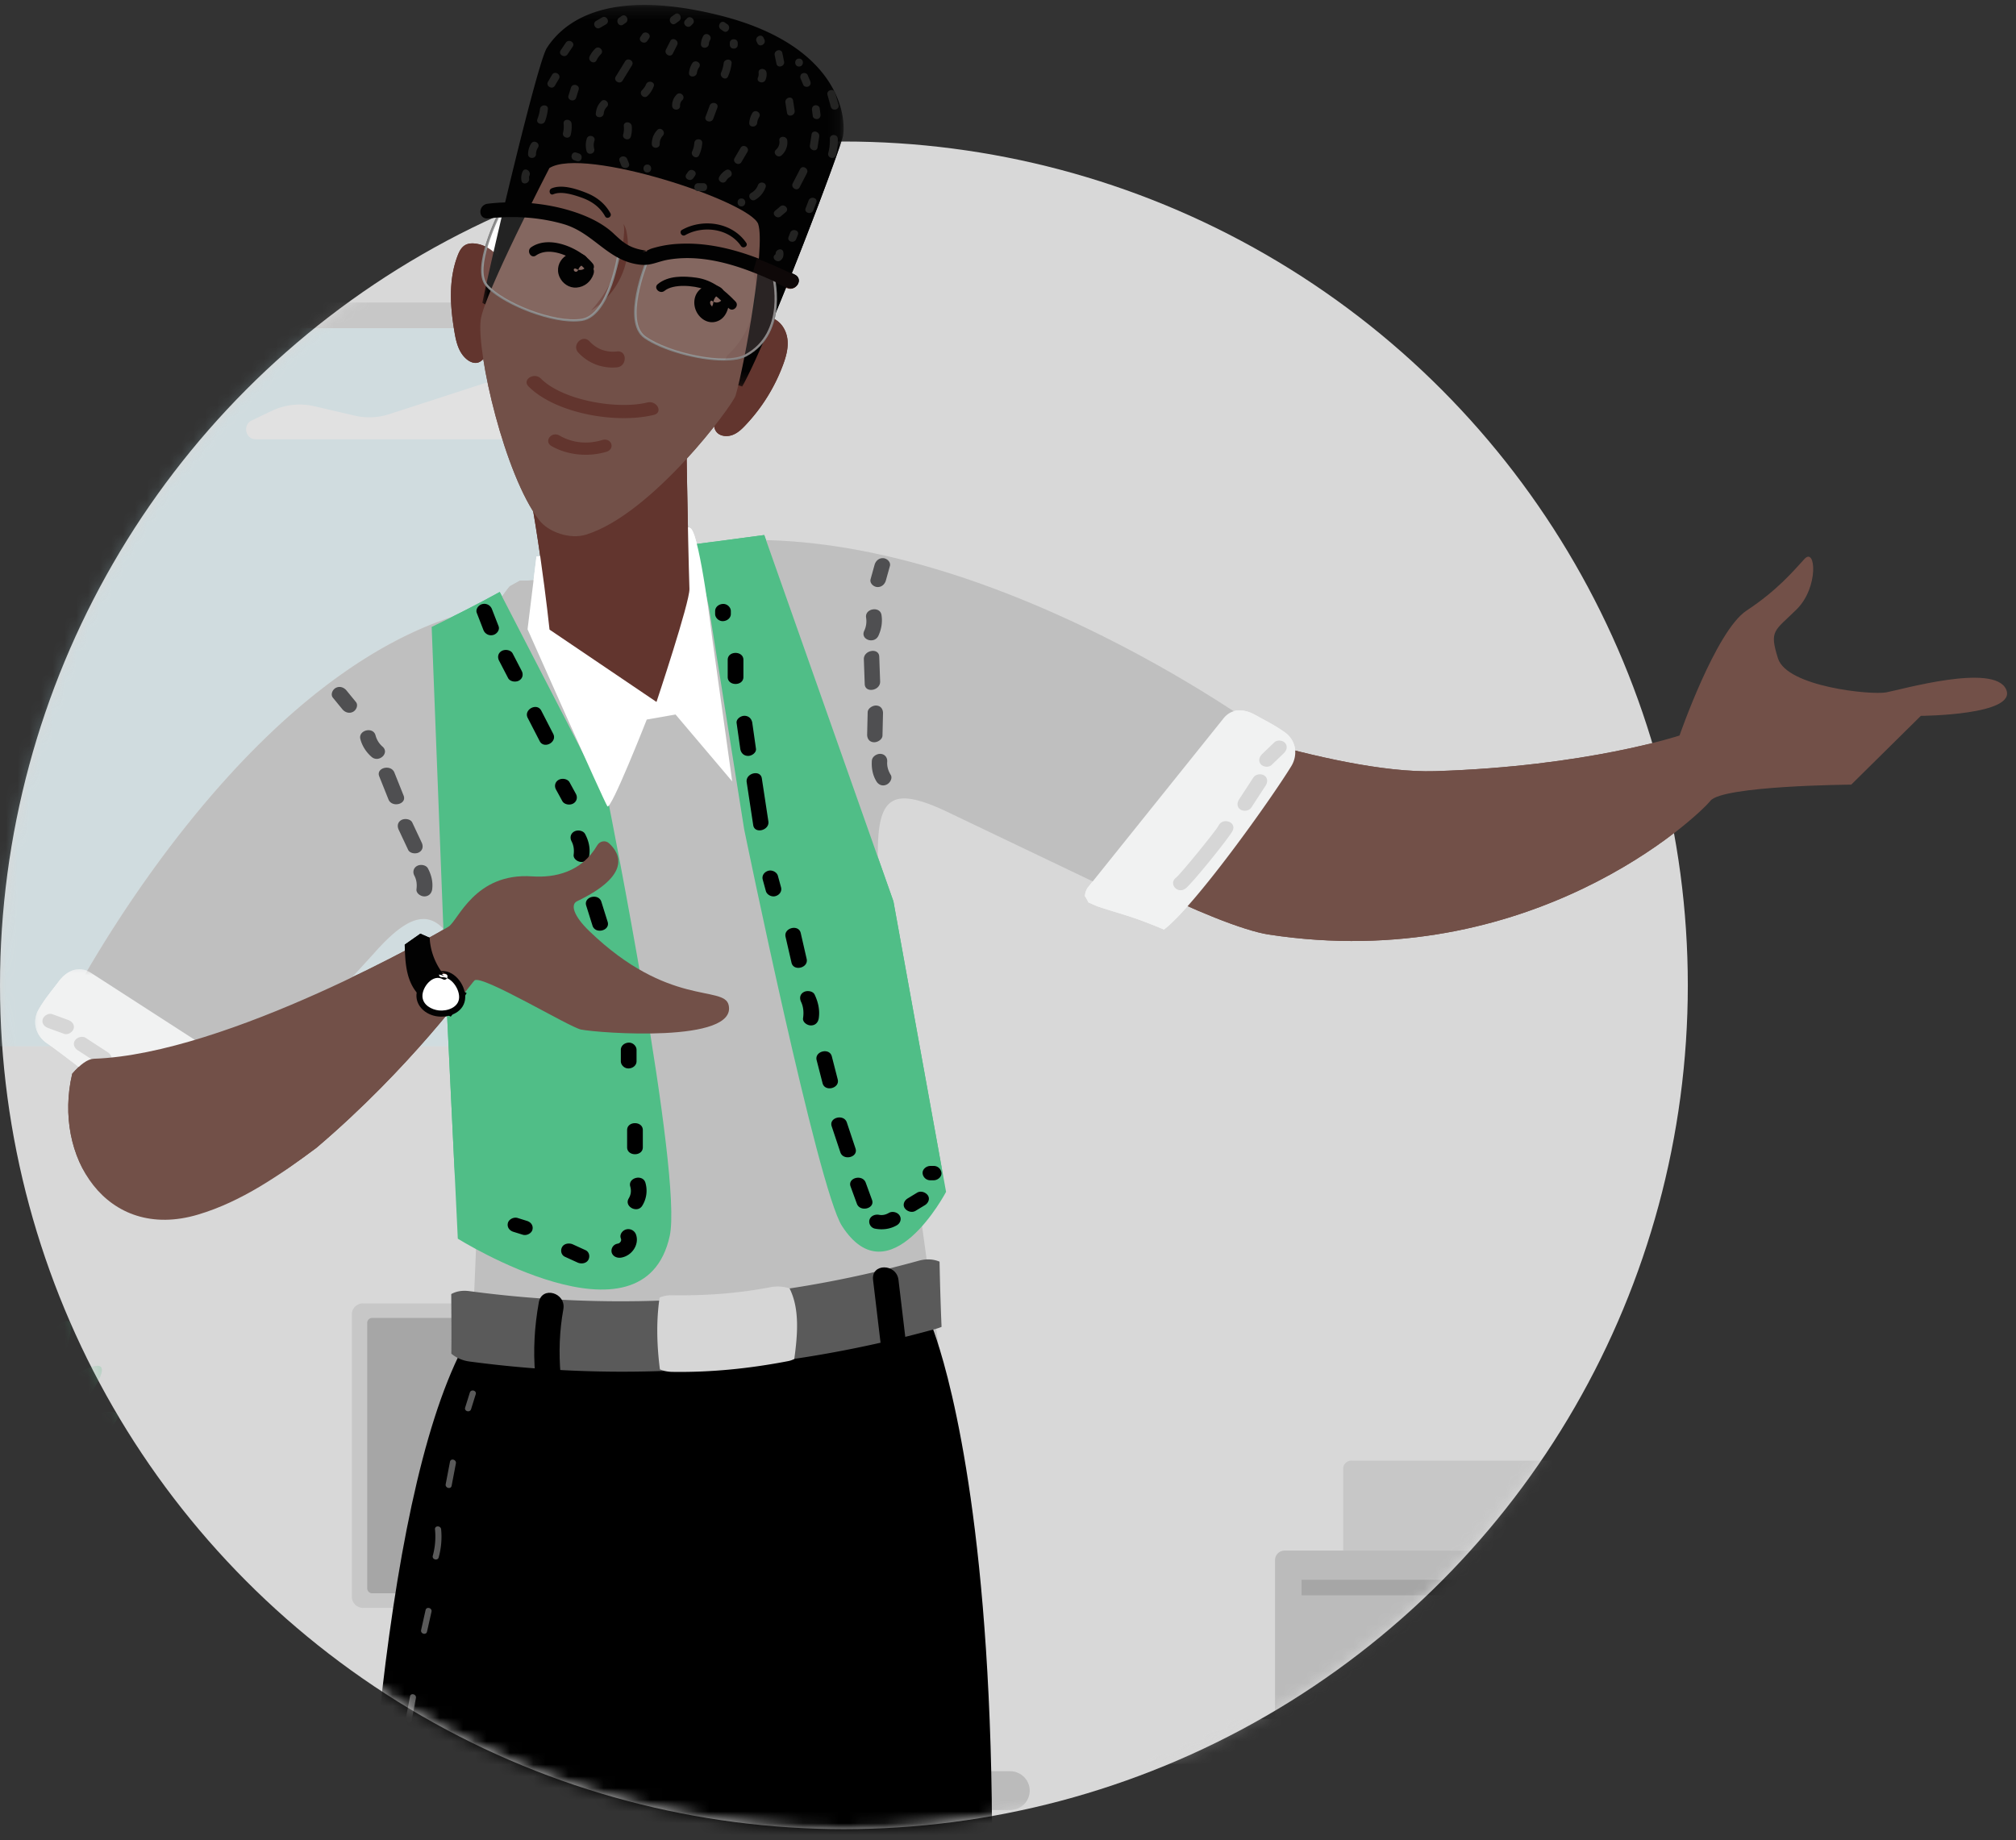 <svg xmlns="http://www.w3.org/2000/svg" xmlns:xlink="http://www.w3.org/1999/xlink" width="172" height="157" viewBox="0 0 172 157">
    <rect x="0" y="0" width="172" height="157" fill="#333333" stroke="none"/>
    <defs>
        <circle id="a" cx="72" cy="72" r="72"/>
        <path id="c" d="M0 .005h20.042v15.728H0z"/>
        <path id="e" d="M.042.221h30.826v32.564H.042z"/>
        <path id="g" d="M0 0h214v110H0z"/>
        <path id="i" d="M0 .005h20.042v15.728H0z"/>
        <path id="k" d="M.042.221h30.826v32.564H.042z"/>
    </defs>
    <g fill="none" fill-rule="evenodd">
        <g transform="translate(0 12.075)">
            <mask id="b" fill="#fff">
                <use xlink:href="#a"/>
            </mask>
            <use fill="#D8D8D8" fill-rule="nonzero" xlink:href="#a"/>
            <g mask="url(#b)">
                <g opacity=".231" style="mix-blend-mode:luminosity">
                    <path fill="#B5E8F7" d="M-36.48 77.194h91.378V15.925h-91.379z"/>
                    <path fill="#8F8F8F" d="M-36.48 15.925h91.378v-2.188h-91.379z"/>
                    <path fill="#FFF" d="M54.898 25.407H21.814c-.871 0-1.133-1.224-.343-1.603l1.7-.814a5.531 5.531 0 0 1 3.653-.402l3.43.8a5.522 5.522 0 0 0 2.963-.127L43.94 19.78c1.667-.542 3.487.003 4.616 1.382l.913 1.116a2.391 2.391 0 0 0 2.712.737l2.717-1.04v3.433z"/>
                    <g>
                        <path fill="#D6D6D6" d="M12.82 138.433h149.086v-3.811H12.82z"/>
                        <path fill="#595959" d="M18.598 198.793h2.235v-60.36h-2.235zM153.893 198.793h2.235v-60.36h-2.235z"/>
                        <path fill="#D6D6D6" d="M51.53 124.507c0 9.2 6.56 9.563 6.56 9.563H38.356s6.56-.363 6.56-9.563h6.614z"/>
                        <path fill="#8F8F8F" d="M65.481 125.116H30.966a.942.942 0 0 1-.946-.938v-24.101c0-.518.424-.939.946-.939H65.48c.522 0 .946.42.946.939v24.101a.942.942 0 0 1-.946.938"/>
                        <path fill="#000" d="M64.689 123.876H31.758a.426.426 0 0 1-.428-.424v-22.65c0-.234.192-.424.428-.424h32.931c.236 0 .428.19.428.425v22.649a.426.426 0 0 1-.428.424"/>
                        <path fill="#8F8F8F" d="M38.357 135.046H58.09v-.975H38.357z"/>
                        <path fill="#595959" d="M139.413 134.622h-30.629V121.04a.81.81 0 0 1 .813-.807H138.6a.81.81 0 0 1 .813.807v13.582z"/>
                        <path fill="#000" d="M111.048 124.046h26.1v-1.322h-26.1z"/>
                        <path fill="#D6D6D6" d="M130.608 132.74h2.628v-1.228h-2.628z"/>
                        <path fill="#FF7900" d="M133.956 132.126c0 .338.276.613.618.613a.616.616 0 0 0 .618-.613.616.616 0 0 0-.618-.614.616.616 0 0 0-.618.614"/>
                        <path fill="#FFF" d="M135.912 132.126c0 .338.277.613.618.613a.616.616 0 0 0 .619-.613.616.616 0 0 0-.619-.614.616.616 0 0 0-.618.614"/>
                        <path fill="#8F8F8F" d="M133.602 120.233h-19.006v-6.986c0-.384.313-.695.7-.695h17.606c.386 0 .7.311.7.695v6.986z"/>
                        <path fill="#595959" d="M37.665 142.372h8.046c.918 0 1.669-.746 1.669-1.657s-.75-1.657-1.669-1.657h-8.046c-.918 0-1.669.746-1.669 1.657s.75 1.657 1.669 1.657M78.138 142.372h8.047c.917 0 1.668-.746 1.668-1.657s-.75-1.657-1.668-1.657h-8.047c-.918 0-1.669.746-1.669 1.657s.751 1.657 1.67 1.657"/>
                        <path fill="#595959" d="M73.426 165.649H50.424c-4.825 0-8.736-3.883-8.736-8.673v-39.24c0-3.194 2.607-5.782 5.824-5.782h28.826c3.216 0 5.823 2.588 5.823 5.781v39.241c0 4.79-3.91 8.673-8.735 8.673"/>
                        <path fill="#000" d="M48.42 158.422c-.261 0-.472-.062-.472-.137V118.09c0-.076.21-.137.472-.137.261 0 .473.061.473.137v40.195c0 .075-.212.137-.473.137M55.34 158.422c-.262 0-.473-.062-.473-.137V118.09c0-.076.211-.137.473-.137.261 0 .472.061.472.137v40.195c0 .075-.211.137-.472.137M62.26 158.422c-.262 0-.473-.062-.473-.137V118.09c0-.076.211-.137.472-.137.262 0 .473.061.473.137v40.195c0 .075-.211.137-.473.137M69.179 158.422c-.261 0-.473-.062-.473-.137V118.09c0-.076.212-.137.473-.137s.472.061.472.137v40.195c0 .075-.21.137-.472.137M76.098 158.422c-.261 0-.472-.062-.472-.137V118.09c0-.076.21-.137.472-.137.261 0 .473.061.473.137v40.195c0 .075-.212.137-.473.137"/>
                    </g>
                    <g>
                        <path fill="#D6D6D6" d="M-35.84 200.063h48.143v-78.38H-35.84z"/>
                        <path fill="#595959" d="M-32.374 157.151h41.21v-30.514h-41.21v30.514zm-.283.284H9.12v-31.082h-41.777v31.082z"/>
                        <path fill="#FF7900" d="M-6.139 112.097v6.996c0 .71.108 1.393.308 2.036a.798.798 0 0 0 .764.555h11.6a.797.797 0 0 0 .764-.555c.2-.643.308-1.327.308-2.036v-6.996H-6.14z"/>
                        <path fill="#50BE87" d="M6.608 112.097c1.79-1.265 3.562-2.781 3.432-3.412-.133-.645-2.196-.14-4.292.643 1.578-1.797 3.229-4.053 2.908-4.693-.326-.648-2.515.632-4.463 2.078 1.096-2.33 2.258-5.462 1.715-5.996-.52-.512-2.354 1.632-3.795 3.706-.122-2.657-.634-6.029-1.38-6.025-.746-.004-1.258 3.368-1.38 6.025-1.44-2.074-3.274-4.218-3.795-3.706-.543.534.62 3.667 1.715 5.996-1.947-1.446-4.137-2.726-4.463-2.078-.32.64 1.33 2.896 2.908 4.693-2.095-.784-4.16-1.288-4.292-.643-.13.631 1.641 2.147 3.431 3.412H6.608z"/>
                    </g>
                </g>
                <path fill="#725048" d="M98.145 48.123s15.573 5.874 24.286 5.603c12.955-.403 20.862-3.042 20.862-3.042s3.093-8.93 5.713-10.656c2.62-1.728 3.97-3.348 4.943-4.406.972-1.06 1.232 2.42-.663 4.297-1.896 1.875-2.354 1.763-1.593 4.184.76 2.422 7.914 3.136 9.22 2.901 1.307-.234 9.181-2.51 10.233-.28 1.052 2.23-7.265 2.283-7.265 2.283l-5.94 5.868s-10.995.083-12.017 1.383c-1.023 1.3-15.332 14.835-37.696 11.406-4.264-.653-17.76-7.185-18.788-9.99-1.028-2.803 6.382-9.272 8.705-9.55"/>
                <path fill="#D6D6D6" d="M76.912 73.9a5.421 5.421 0 0 1-1.074-.767c-.27-.254-.6-.416-.937-.43-2.302-2.594-3.644-6.258-4.982-9.349a60.616 60.616 0 0 1-3.326-10.022c-1.51-6.34-2.116-12.845-2.657-19.328 21.227-.226 43.639 16.201 43.639 16.201L94.486 63.731l-13.826-6.61c-4.591-2.13-5.795-1.176-5.768 3.763l2.02 13.016z"/>
                <path fill="#F1F2F2" d="M97.023 66.345c-1.113-.396-2.263-.699-3.381-1.082-.147-.05-.571-.249-.784-.34a3.32 3.32 0 0 0-.293-.523 1.3 1.3 0 0 1 .271-.777l11.5-14.337c.702-.936 1.753-.913 2.741-.366 1.054.585 1.578.82 2.532 1.486.94.656 1.175 1.898.551 2.911-1.757 2.858-8.188 11.885-10.853 13.922a43.216 43.216 0 0 0-2.284-.894"/>
                <path fill="#D6D6D6" d="M109.523 52.204l-1.03.99c-.257.247-.727.174-.927-.058-.236-.277-.134-.629.125-.878l1.03-.989c.257-.248.727-.174.927.058.236.276.134.629-.125.877M107.981 54.957l-1.224 1.877c-.192.295-.664.344-.928.17-.304-.203-.31-.568-.117-.863l1.223-1.878c.193-.294.664-.344.928-.17.304.203.31.568.118.864M105.17 58.8c-.264.564-3.499 4.555-4.021 4.94-.691.51-1.494-.424-.802-.935.34-.252 3.433-4.043 3.606-4.415.35-.75 1.568-.342 1.217.41"/>
                <path fill="#4F4F51" d="M75.923 36.222l-.339 1.22c-.09.33-.368.6-.75.572-.323-.024-.65-.337-.558-.669l.339-1.22c.09-.33.369-.6.75-.571.323.023.65.336.558.668M75.207 40.4c.093.587.001 1.2-.26 1.764-.346.752-1.564.345-1.216-.408a1.9 1.9 0 0 0 .161-1.132c-.124-.782 1.19-1.007 1.315-.224M75.015 43.958l.075 2.114c.028.79-1.286 1.023-1.314.224l-.075-2.113c-.028-.79 1.286-1.024 1.314-.225M75.336 48.796l-.045 1.892c-.009.335-.429.595-.751.57-.39-.028-.566-.33-.558-.667l.045-1.892c.008-.336.429-.595.75-.572.39.03.567.332.559.67M75.694 52.92c-.03.414.094.784.303 1.13.17.283-.063.695-.367.83-.364.16-.688-.005-.86-.29-.322-.533-.43-1.14-.384-1.768.024-.336.417-.596.75-.571.376.028.583.331.558.668"/>
                <path fill="#D6D6D6" d="M42.708 82.33a5.45 5.45 0 0 0 .673-1.134c.144-.342.38-.624.684-.771 1.059-3.303.807-7.197.784-10.565a60.592 60.592 0 0 0-1.003-10.512c-1.176-6.41-3.249-12.606-5.37-18.757-19.087 6.322-32.8 33.348-32.8 33.348l15.34 7.26 10.841-11.877c3.341-3.802 5.476-4.244 7.445.285l3.406 12.724z"/>
                <path fill="#BFBFBF" d="M39.96 108.912c9.603-.165 31.122-1.466 40.571-2.86L74.367 61.36c-.328-.35-1.543-.87-1.857-1.23-1.893-2.18-3.518-4.559-4.793-7.087-1.368-2.714-2.196-5.563-2.987-8.451-.515-1.882-1.095-3.757-1.575-5.645-.393-1.544-.432-3.145-.794-4.69-1.642.713-2.955.343-2.955.343s-3.396.198-5.34.925c-.862.322-6.003 1.993-9.695 1.946-.024.006-.614.333-.882.487-.46.547-.974 1.355-.974 1.355a33.85 33.85 0 0 1-1.403-.05c-.164.086-.315.162-.474.245 2.505 7.26-.678 69.405-.678 69.405"/>
                <path fill="#50BE87" d="M51.91 56.4l-9.274-17.963c-1.897 1.049-3.846 2.026-5.808 2.982l1.153 29.721 1.078 22.476s15.854 9.923 18.08-.23c1.138-5.194-5.23-36.985-5.23-36.985M59.318 34.357l1.169 5.41 3 18.905s6.292 30.678 8.349 33.862c4.048 6.27 8.88-2.91 8.88-2.91l-4.492-24.792-11.02-31.253-5.886.778z"/>
                <path fill="#FFF" d="M45.01 41.617l.762-6.21s1.247-.154 1.54.263c.291.417 7.07-.065 7.07-.065s3.8-3.4 4.585-2.554c.785.846 1.794 9.3 1.794 9.3l1.708 12.245-4.833-5.705-2.455.43s-3.07 7.816-3.361 7.398c-.292-.417-6.81-15.102-6.81-15.102"/>
                <path fill="#62352E" d="M58.528 23.675s.153 10.223.293 14.504c.036 1.109-2.812 9.641-2.812 9.641l-9.124-6.172s-1.134-10.79-2.861-17.094c0 0 12.479 6.903 14.504-.88"/>
                <g transform="translate(3 70.62)">
                    <mask id="d" fill="#fff">
                        <use xlink:href="#c"/>
                    </mask>
                    <path fill="#F1F2F2" d="M16.749 13.994c.858-.812 1.788-1.553 2.657-2.355.113-.106.422-.458.58-.627-.001-.205.022-.403.056-.597a1.298 1.298 0 0 0-.562-.602L4.682.262c-1.02-.574-1.973-.127-2.656.772C1.298 1.994.914 2.42.31 3.414c-.597.98-.31 2.211.67 2.887 2.761 1.905 10.78 8.645 14.04 9.432a43.107 43.107 0 0 1 1.729-1.74" mask="url(#d)"/>
                </g>
                <path fill="#62352E" d="M42.848 11.283c.217-1.178-.883-2.337-2.17-2.555-.31-.052-.647-.057-.927.077-.366.177-.558.551-.696.908-.808 2.081-.649 4.368-.279 6.55.143.846.355 1.752 1.053 2.325.256.21.611.368.941.277.198-.056.355-.192.498-.33a7.373 7.373 0 0 0 1.455-1.936M63.012 17.355a5.9 5.9 0 0 1 2.117-2.092c.182-.106.384-.207.6-.202.188.004.363.088.514.19.601.405.91 1.1.954 1.78.044.681-.147 1.357-.384 2.004a15.155 15.155 0 0 1-3.222 5.18c-.31.328-.649.654-1.088.82-.438.166-1.001.13-1.318-.192-.343-.349-.29-.879-.218-1.342"/>
                <g transform="translate(41.108 -11.877)">
                    <mask id="f" fill="#fff">
                        <use xlink:href="#e"/>
                    </mask>
                    <path fill="#020202" d="M.042 25.638c1.025-4.94 4.723-20.525 5.501-21.735 1.344-2.09 4.933-5.217 14.652-2.813 9.922 2.454 10.92 8.245 10.632 10.27-.119.83-6.259 17.218-8.611 21.425a122.022 122.022 0 0 0-16.814-4.079" mask="url(#f)"/>
                </g>
                <path fill="#725048" d="M45.98 32.28c.81 1.068 2.652 1.683 4.003 1.268 5.673-1.743 12.533-11.05 12.775-11.87.787-2.663 2.558-12.702 1.933-14.624-.625-1.922-14.885-6.65-17.82-4.787 0 0-5.605 10.835-5.86 12.96-.345 2.866 2.044 13.196 4.97 17.053"/>
                <path fill="#62352E" d="M50.429 14.426l.122-.144c.08-.093.202-.226.34-.406.286-.353.668-.874 1.034-1.539.371-.662.718-1.472.966-2.378.126-.454.216-.932.28-1.425.036-.248.05-.498.071-.753.013-.254.02-.504-.06-.747 0 0 .039.045.093.144.056.1.12.258.167.468.087.418.178 1.04.103 1.805a6.45 6.45 0 0 1-.812 2.566 6.805 6.805 0 0 1-2.304 2.409"/>
                <path fill="#848484" d="M42.747 6.084c-.253.516-2.294 4.783-1.148 6.118 1.305 1.52 5.673 3.287 8.018 2.92 2.228-.348 3.033-5.309 3.104-5.772-.249-.343-2.922-3.764-9.974-3.266m6.206 9.278c-2.49 0-6.303-1.626-7.519-3.042-1.294-1.506 1.047-6.17 1.148-6.368l.026-.05.06-.005c3.951-.291 6.525.64 7.989 1.472 1.592.906 2.237 1.869 2.263 1.91l.02.028-.005.033c-.032.227-.805 5.585-3.283 5.971-.217.034-.452.05-.7.05M55.325 10.202c-.183.457-2.02 5.163-.239 6.423 1.983 1.402 6.793 2.456 8.487 1.544 3.455-1.86 2.379-6.421 2.256-6.893-5.805-2.932-10.072-1.258-10.504-1.074m6.421 8.489c-2.216 0-5.294-.857-6.788-1.915-1.987-1.405.096-6.463.185-6.678l.015-.034.035-.017c.045-.02 4.565-2.075 10.778 1.081l.04.02.01.04c.016.051 1.423 5.119-2.341 7.146-.461.248-1.143.357-1.934.357"/>
                <path fill="#FFF" d="M42.677 5.993s-2.43 4.79-1.16 6.269c1.269 1.477 5.689 3.334 8.117 2.955 2.43-.38 3.196-5.89 3.196-5.89s-2.56-3.893-10.153-3.334M65.92 11.212s1.446 5.026-2.294 7.04c-1.772.953-6.657-.173-8.604-1.551-1.947-1.378.22-6.569.22-6.569s4.442-2.088 10.678 1.08"/>
                <path fill="#020202" d="M41.659 6.561c2.11-.246 4.386-.104 6.411.483 2.636.766 3.822 3.226 6.637 3.474.863.076 1.43-.287 2.314-.437 3.492-.593 7.134.9 10.11 2.37.78.386 1.456-.708.677-1.093-2.991-1.48-6.362-2.808-9.844-2.631a9.365 9.365 0 0 0-2.392.412c-.187.06-.414.215-.607.24-.477.063.657.01.076-.08-1.328-.204-1.83-.638-2.69-1.447-1.053-.988-2.525-1.62-3.947-2.026-2.136-.609-4.556-.78-6.778-.52-.869.1-.848 1.358.033 1.255"/>
                <path fill="#62352E" d="M67.775 11.395a35.625 35.625 0 0 0-3.2-1.41c-.112.381-.222.764-.33 1.148a4.4 4.4 0 0 1 .258 1.62c-.055 2.05-.895 4.091-2.492 5.545-.044.113-.086.228-.132.34.693-.015 1.292-.123 1.715-.35 2.86-1.54 2.687-4.838 2.447-6.306.36.167.713.337 1.057.506.78.386 1.457-.708.677-1.093"/>
                <path fill="#000" d="M61.013 40.067v.245c0 .32.308.627.67.612.363-.015.67-.27.67-.612v-.245c0-.32-.308-.626-.67-.611-.363.015-.67.268-.67.611M62.086 44.227v1.468c0 .787 1.34.788 1.34 0v-1.468c0-.788-1.34-.789-1.34 0M62.844 49.615l.312 2.197c.047.33.274.608.67.612.327.002.718-.285.671-.612l-.312-2.197c-.047-.33-.275-.608-.67-.612-.327-.003-.717.284-.67.612M63.705 54.667l.558 3.667c.118.777 1.41.446 1.293-.325l-.558-3.667c-.118-.777-1.41-.446-1.293.325M65.074 62.98l.269.98c.085.31.485.527.824.427.353-.104.56-.42.469-.752l-.269-.98c-.085-.31-.485-.527-.825-.427-.352.105-.56.42-.468.753M67.022 67.862l.507 2.207c.176.77 1.47.445 1.293-.325l-.507-2.208c-.177-.77-1.47-.444-1.293.326M68.344 73.407c.211.446.239.927.17 1.402-.048.329.342.612.67.612.402 0 .623-.283.671-.612.102-.703-.047-1.374-.353-2.02-.144-.303-.632-.371-.918-.219-.343.183-.385.533-.24.837M69.674 78.387l.505 1.964c.197.766 1.49.442 1.293-.325l-.505-1.965c-.197-.766-1.49-.441-1.293.326M70.956 84.027l.741 2.22c.25.75 1.545.43 1.293-.326l-.74-2.22c-.252-.75-1.546-.43-1.294.326M72.569 89.164l.536 1.468c.271.743 1.567.425 1.293-.325l-.536-1.468c-.272-.743-1.567-.425-1.293.325M74.649 92.762c.645.124 1.301.04 1.862-.286.306-.177.429-.544.24-.837-.177-.277-.61-.397-.916-.22-.26.152-.539.219-.83.163-.354-.067-.725.095-.825.427a.613.613 0 0 0 .469.753M78.112 91.242l.805-.489c.291-.177.445-.548.24-.837-.187-.265-.604-.41-.916-.22l-.805.49c-.292.177-.445.548-.24.837.187.265.604.409.916.22M79.383 88.634h.268c.351 0 .687-.281.67-.611a.654.654 0 0 0-.67-.612h-.268c-.35 0-.687.281-.67.612a.655.655 0 0 0 .67.611M40.678 40.223l.566 1.458c.12.311.457.52.824.427.33-.083.59-.44.468-.752l-.566-1.458a.698.698 0 0 0-.824-.428c-.33.083-.59.44-.468.753M42.58 44.3l.77 1.482c.155.299.624.376.917.22.335-.179.397-.538.241-.837l-.77-1.483c-.156-.298-.625-.376-.918-.22-.335.18-.396.538-.24.838M45.023 49.18l1.019 1.98c.366.713 1.522.093 1.158-.617l-1.02-1.98c-.366-.712-1.522-.092-1.157.617M47.437 55.296l.536.98c.162.295.62.378.918.219.33-.176.402-.54.24-.837l-.536-.98c-.162-.294-.62-.377-.918-.219-.33.176-.402.541-.24.837M48.762 59.708c.195.367.23.755.18 1.156-.043.328.338.611.67.611.398 0 .628-.281.67-.61.08-.619-.067-1.219-.362-1.775-.157-.297-.622-.377-.917-.22-.333.179-.4.54-.24.838M50.013 65.194l.537 1.712c.236.756 1.53.435 1.292-.325l-.536-1.712c-.237-.756-1.531-.435-1.293.325M51.348 70.581c.18.408.358.816.536 1.224.135.307.448.521.825.427.32-.08.603-.444.469-.752l-.537-1.223c-.134-.307-.447-.522-.824-.428-.32.08-.604.444-.469.752M52.36 74.264c.088.082.178.164.268.245.248.226.703.244.948 0s.265-.623 0-.865l-.269-.244c-.248-.227-.703-.244-.948 0-.246.244-.265.623 0 .864M52.967 77.502v.979c0 .32.309.626.67.611.364-.015.671-.268.671-.611v-.979c0-.32-.308-.627-.67-.612-.363.015-.67.269-.67.612M53.504 84.353v1.467c0 .788 1.34.789 1.34 0v-1.467c0-.788-1.34-.789-1.34 0M53.772 89.17c.102.353.06.695-.132 1.014-.417.69.741 1.309 1.158.618a2.416 2.416 0 0 0 .267-1.957c-.221-.76-1.515-.437-1.293.326M52.964 93.578s.043.157.035.097c-.01-.065-.003.086-.005.102.012-.088-.008.014-.022.048-.042.097.075-.107-.028.052-.015.023-.057.078-.013.028 0 0-.119.109-.079.08.046-.034-.083.046-.1.052.099-.04-.077.01-.095.014a.613.613 0 0 0-.468.752c.102.338.469.492.825.428.938-.17 1.55-1.156 1.243-1.979a.698.698 0 0 0-.825-.427c-.334.084-.586.439-.468.753M49.95 94.595l-1.072-.49c-.313-.142-.74-.085-.917.22-.16.277-.095.684.24.837l1.073.49c.313.143.74.085.917-.22.16-.277.095-.684-.24-.837M44.959 92.1l-.803-.25c-.332-.102-.747.12-.824.428-.085.34.112.642.468.753l.803.25c.332.102.747-.12.824-.428.085-.34-.112-.642-.468-.752"/>
                <path fill="#D6D6D6" d="M4.114 75.645l1.341.49c.337.122.736-.135.825-.428.105-.348-.13-.629-.468-.752l-1.341-.49c-.337-.122-.736.134-.825.428-.105.348.13.629.468.752M6.636 77.54l1.877 1.224c.295.192.747.047.917-.22.198-.307.056-.644-.24-.836l-1.877-1.223c-.295-.193-.747-.048-.917.219-.198.307-.056.644.24.837M10.759 79.922c.47.41 1.04.705 1.673.847.838.188 1.195-.992.356-1.18a2.398 2.398 0 0 1-1.08-.533c-.624-.544-1.574.32-.949.866"/>
                <path fill="#4F4F51" d="M28.403 47.46l.803.98c.216.264.58.4.917.22.286-.153.459-.571.24-.838l-.802-.98c-.216-.264-.58-.4-.917-.219-.285.152-.459.57-.24.837M30.746 50.993c.151.575.483 1.099.949 1.51.62.548 1.57-.317.948-.865a1.907 1.907 0 0 1-.605-.97c-.202-.766-1.495-.442-1.292.325M32.357 54.171l.785 1.964c.292.734 1.589.417 1.293-.325l-.785-1.964c-.293-.734-1.59-.417-1.293.325M34.017 58.727l.805 1.712c.142.304.632.372.917.22.344-.184.384-.532.24-.837l-.804-1.713c-.143-.303-.633-.371-.918-.22-.344.185-.383.533-.24.838M35.353 62.644c.195.367.23.755.18 1.156-.043.329.338.612.67.612.397 0 .628-.283.67-.612.08-.618-.067-1.217-.362-1.774-.158-.297-.622-.376-.917-.219-.333.178-.4.539-.24.837"/>
                <path fill="#725048" d="M62.163 73.676c-.408-1.701-5.137.21-11.89-6.307-1.343-1.295-1.62-2.267-1.038-2.546 4.694-2.251 3.647-4.103 2.723-4.947-.31-.284-.79-.187-1.002.175-1.348 2.305-3.625 2.783-5.555 2.652-4.902-.334-6.302 3.763-7.13 4.287-.828.523-18.856 10.882-30.264 11.275-.535.018-1.171.499-1.848 1.28-.003.012-.002.023-.005.036C4.52 86.536 9.033 93.905 16.9 91.561c3.71-1.105 6.947-3.355 10.09-5.69 8.102-6.888 13.12-13.93 13.49-14.285.58-.559 8.11 3.995 9.095 4.188 1.57.307 13.375 1.18 12.588-2.098"/>
                <path fill="#000" d="M79.347 100.682s13.75 30.746-3.062 131.615l-11.108.3s-4.917-30.656-5.404-51.035c-.486-20.379-1.52-37.317-1.52-37.317s-3.004 24.775-6.285 44.823c-3.211 19.623-9.911 44.784-9.911 44.784H30.949s-5.223-104.033 8.469-130.81l39.93-2.36z"/>
                <path fill="#020202" d="M56.696 12.74c.766-.625 2.517-.449 3.36-.145.85.306 1.5 1 2.118 1.63.367.373.94-.201.575-.575-.961-.981-1.934-1.836-3.342-2.032-1.099-.152-2.39-.183-3.285.547-.406.331.172.903.574.575"/>
                <path fill="#020202" d="M61.474 12.457c-.54-.355-1.265-.255-1.744.158-.525.453-.614 1.206-.348 1.821.278.641.964 1.132 1.68.943.768-.202 1.064-.932 1.15-1.646.044-.363-.342-.677-.677-.677-.402 0-.633.312-.677.677-.012.098-.04.25-.11.328-.008.024.01.033.052.029a.158.158 0 0 1-.105-.076c-.035-.053-.07-.094-.09-.154-.032-.098-.028-.18.017-.231.066-.078.103-.046.169-.003.73.48 1.41-.692.683-1.169M45.724 9.727c1.273-.888 3.455.245 4.277 1.27.327.407.898-.171.574-.575-1.056-1.318-3.696-2.488-5.26-1.397-.427.297-.02 1.002.41.702"/>
                <path fill="#020202" d="M49.842 9.695c-1.217-.724-2.675.552-2.11 1.849.248.568.823.967 1.455.92.688-.051 1.234-.51 1.45-1.155.276-.828-1.032-1.184-1.307-.36-.075.225-.297.185-.357.072-.073-.14.05-.238.186-.157.75.448 1.432-.723.683-1.169"/>
                <path fill="#62352E" d="M49.34 18.009a3.95 3.95 0 0 0 3.314 1.258c.857-.093.866-1.449 0-1.354-.918.1-1.727-.18-2.357-.862-.593-.642-1.549.318-.958.958M45.09 20.897c2.313 2.315 7.478 3.213 10.688 2.43.824-.2.269-1.259-.55-1.059-2.568.627-7.22-.176-9.084-2.042-.571-.571-1.627.096-1.053.67M47.058 25.988c1.335.769 3.111.953 4.665.49.804-.24.454-1.245-.36-1.002-1.266.378-2.534.242-3.621-.384-.697-.402-1.373.5-.684.896"/>
                <path fill="#020202" d="M62.532 3.368c1.743 0 1.746-2.708 0-2.708-1.743 0-1.745 2.708 0 2.708"/>
                <path fill="#232322" d="M45.143 3.153a.456.456 0 0 1 .03-.247c.172-.396-.412-.74-.585-.342a1.29 1.29 0 0 0-.098.769c.068.43.721.247.653-.18M45.73 1.074c.003-.21.057-.377.168-.554.232-.37-.354-.71-.585-.342a1.698 1.698 0 0 0-.26.896c-.006.436.671.436.677 0M46.502-1.734c.129-.333.201-.67.24-1.025.049-.433-.629-.43-.676 0a3.357 3.357 0 0 1-.217.845c-.157.407.497.583.653.18M47.34-4.762l.344-.589c.221-.377-.364-.718-.584-.342l-.345.589c-.22.376.365.718.585.342M48.42-7.442l.439-.648c.245-.362-.341-.701-.585-.341l-.438.648c-.245.361.342.7.585.341M51.2-9.705l.503-.295c.376-.22.035-.806-.342-.585l-.503.295c-.375.22-.035.806.342.585M53.038-10.708l-.215.148c-.356.245-.018.832.342.584l.215-.147c.357-.246.018-.833-.342-.585M50.785-7.926c-.196.193-.356.41-.476.658-.19.39.394.734.584.341.098-.2.212-.363.371-.52.311-.306-.168-.784-.479-.479M48.713-4.598l-.21.676c-.128.417.525.596.654.18l.21-.676c.128-.417-.526-.595-.654-.18M48.086-1.53c.027.267.015.52-.049.78-.104.423.548.603.653.18.078-.316.107-.635.073-.96-.043-.429-.72-.433-.677 0M48.995 1.6c.072.025.145.05.217.073.414.139.592-.515.18-.653l-.217-.072c-.414-.139-.592.515-.18.653M50.695.626a1.186 1.186 0 0 1 .02-.69c.131-.416-.523-.594-.652-.179a1.874 1.874 0 0 0-.021 1.05c.11.42.763.242.653-.18M51.51-2.398a.9.9 0 0 1 .267-.557c.305-.312-.173-.79-.478-.479-.284.29-.43.634-.466 1.036-.04.434.638.431.677 0M53.12-5.2l.797-1.301c.229-.373-.357-.713-.585-.342l-.797 1.301c-.228.373.357.713.585.342M55.23-8.591l.145-.217c.242-.364-.344-.703-.585-.342l-.144.217c-.243.363.344.703.585.342M57.636-10.067l.293-.212c.35-.253.012-.84-.342-.584l-.293.211c-.35.253-.012.84.342.585M58.616-10.509l-.144.145c-.31.309.17.788.478.479l.145-.145c.308-.308-.17-.787-.479-.479M57.183-8.568l-.364.722c-.195.388.389.731.585.342l.364-.723c.195-.388-.389-.731-.585-.341M55.118-4.874c-.079.193-.2.355-.347.501-.31.308.17.787.479.479a2.35 2.35 0 0 0 .521-.8c.165-.404-.49-.579-.653-.18M53.222-1.312c.025.245.013.467-.052.706-.113.421.54.601.653.18.079-.292.107-.586.076-.886-.044-.43-.721-.434-.677 0M52.86 1.676l.144.362c.16.4.814.226.653-.18l-.144-.362c-.16-.4-.815-.225-.653.18M55.227 2.642c.436 0 .437-.677 0-.677-.436 0-.436.677 0 .677M56.286.206a.98.98 0 0 1 .265-.701c.296-.32-.182-.8-.479-.48a1.68 1.68 0 0 0-.463 1.181c.004.436.682.436.677 0M58.023-3.048a.608.608 0 0 1 .193-.484c.31-.307-.17-.786-.48-.479-.26.26-.398.594-.39.963.01.435.686.436.677 0M59.462-5.87c.02-.175.093-.327.19-.472.24-.365-.345-.705-.585-.342a1.814 1.814 0 0 0-.282.814c-.052.432.626.428.677 0M60.48-8.328a.753.753 0 0 1 .106-.334c.215-.38-.37-.72-.585-.341-.122.214-.181.43-.199.675-.03.434.647.433.677 0M61.503-9.568l.214.148c.359.25.697-.337.342-.584l-.214-.149c-.36-.249-.698.338-.342.585M62.266-8.4v.144c0 .436.677.436.677 0V-8.4c0-.436-.677-.437-.677 0M61.74-6.667c-.032.267-.105.53-.213.776-.174.395.409.74.584.342a3.84 3.84 0 0 0 .306-1.118c.052-.431-.625-.428-.677 0M60.549-3.064l-.35.944c-.153.41.501.586.652.18l.35-.944c.153-.409-.502-.586-.652-.18M59.234.134a1.878 1.878 0 0 1-.177.696c-.187.392.397.736.584.342.158-.333.247-.67.27-1.038.027-.435-.65-.434-.677 0M58.71 2.576l-.15.214c-.248.359.338.698.585.342l.15-.214c.248-.36-.338-.698-.586-.342M59.567 4.233H60c.436 0 .436-.677 0-.677h-.434c-.436 0-.436.677 0 .677M61.959 3.343a.85.85 0 0 1 .31-.313c.374-.223.034-.81-.341-.585a1.555 1.555 0 0 0-.554.556c-.222.377.363.717.585.342M63.26 1.752l.508-.867c.22-.377-.365-.718-.585-.342l-.508.867c-.22.377.365.718.585.342M64.603-1.602c.017-.177.077-.332.168-.484.224-.376-.362-.716-.585-.342a1.908 1.908 0 0 0-.26.826c-.04.434.637.43.677 0M65.318-5.273c.076-.192.103-.39.082-.596-.044-.43-.722-.434-.677 0a.81.81 0 0 1-.058.416c-.161.405.493.58.653.18M65.211-8.716l-.072-.145c-.195-.39-.78-.047-.584.342l.072.144c.194.39.779.048.584-.341M66.095-7.367l.148.723c.087.426.74.246.653-.18l-.148-.723c-.088-.426-.74-.246-.653.18M67.008-3.325l.135.87c.067.429.72.247.653-.18l-.135-.87c-.067-.429-.72-.247-.653.18M66.492-.077a.849.849 0 0 1-.286.776c-.325.293.155.77.479.479.35-.317.537-.784.484-1.255-.047-.429-.725-.434-.677 0M64.663 3.732a1.245 1.245 0 0 1-.571.655c-.38.216-.039.801.34.585.423-.241.716-.607.884-1.06.151-.41-.503-.587-.653-.18M63.256 5.535c.435 0 .436-.677 0-.677s-.437.677 0 .677M66.612 6.384l.431-.364c.334-.282-.147-.758-.478-.479l-.432.364c-.334.282.148.758.479.48M68.22 3.906l.624-1.206c.2-.387-.385-.73-.585-.342l-.623 1.206c-.2.387.384.73.584.342M69.751.505l.143-.93c.065-.426-.588-.61-.653-.179l-.143.93c-.065.426.587.61.653.18M70-2.34l-.069-.507c-.024-.183-.256-.279-.416-.237-.196.052-.26.236-.237.417l.068.507c.025.182.258.278.417.236.196-.052.26-.236.237-.416M69.118-5.173l-.216-.506c-.073-.17-.319-.204-.463-.122-.175.1-.193.296-.122.463l.217.507c.072.17.318.204.463.121.175-.1.192-.296.121-.463M68.174-6.398c.435 0 .436-.678 0-.678s-.437.678 0 .678M70.6-3.972l.286 1.013c.118.419.772.24.653-.18l-.286-1.013c-.118-.42-.772-.241-.653.18M70.802-.228c.013.413-.031.811-.136 1.211-.111.422.542.602.653.18.12-.455.174-.92.16-1.391-.012-.435-.69-.436-.677 0M68.991 5.03l-.256.663c-.157.406.497.583.653.18l.256-.664c.157-.407-.498-.583-.653-.18M67.417 7.784l-.141.363c-.158.406.496.582.653.18l.141-.363c.158-.406-.496-.582-.653-.18M66.18 9.627c0-.034-.018-.025-.055.029-.342.269.14.745.479.48.22-.173.269-.426.23-.69-.066-.429-.718-.246-.654.18"/>
                <path fill="#5A5A5A" d="M80.16 95.577c-.508-.212-1.11-.263-1.784-.076-12.536 3.479-25.465 4.316-38.332 2.592-.622-.083-1.135.022-1.545.251.01 1.694.03 3.392.008 5.087.41.34.92.583 1.537.666 13.35 1.79 26.868.801 39.87-2.806.149-.041.286-.093.417-.15a244.128 244.128 0 0 1-.171-5.564"/>
                <path fill="#D6D6D6" d="M67.364 97.86a3.256 3.256 0 0 0-1.658-.098c-2.771.533-5.56.727-8.369.683a2.668 2.668 0 0 0-1.062.195c-.3 2.06-.232 4.098.026 6.126.306.131.65.21 1.036.216 3.333.053 6.622-.285 9.907-.917.184-.036.359-.099.523-.183.286-2.085.468-4.285-.403-6.022"/>
                <path fill="#000" d="M45.972 99.046c-.371 2.046-.492 4.087-.313 6.162.124 1.431 2.294 1.445 2.17 0-.162-1.87-.1-3.717.234-5.563.257-1.416-1.832-2.023-2.091-.599M74.487 97.137l.745 6.251c.17 1.42 2.34 1.437 2.17 0-.25-2.083-.497-4.167-.745-6.251-.17-1.42-2.34-1.437-2.17 0"/>
                <path fill="#020202" d="M58.457 7.99c1.532-.856 3.739-.577 4.76.923.189.277.642.016.452-.264-1.185-1.742-3.68-2.115-5.476-1.112-.294.165-.031.617.264.453M47.204 4.502c.693-.29 1.724.04 2.415.284.851.3 1.562.794 2.007 1.597.163.294.615.03.452-.265-.454-.818-1.159-1.378-2.025-1.727-.836-.337-2.103-.763-2.988-.394-.306.128-.172.635.14.505M36.66 67.944c.088 1.986 1.353 3.876 3.157 4.713-.41.7-.864 1.374-1.358 2.017a16.485 16.485 0 0 1-1.219-.678c-.73-.447-1.44-.968-1.909-1.684-.714-1.093-.769-2.476-.8-3.781l1.333-.938"/>
                <path fill="#FFF" d="M37.924 71.259c-.26-.2-.63-.218-.937-.105-.307.114-.559.345-.76.603-.31.399-.522.91-.425 1.406.154.788 1.034 1.246 1.837 1.252.419.002.847-.09 1.192-.328.346-.236.597-.629.602-1.047.003-.277-.097-.543-.21-.796-.142-.319-.312-.633-.568-.87-.256-.237-.611-.388-.955-.33"/>
                <path fill="#020202" d="M38.056 71.033c-1.038-.608-2.127.324-2.444 1.322-.361 1.14.489 2.078 1.584 2.278 1 .182 2.298-.256 2.476-1.386.174-1.1-.81-2.527-1.972-2.464-.335.018-.337.542 0 .523.796-.043 1.495.971 1.471 1.734-.026.847-1.017 1.177-1.718 1.104-.642-.068-1.38-.467-1.413-1.194-.036-.799.896-1.966 1.752-1.465.291.17.555-.282.264-.452"/>
                <path fill="#5A5A5A" d="M40.084 106.754l-.398 1.273c-.1.322.405.46.505.139l.397-1.273c.1-.322-.404-.46-.504-.139M38.391 112.656l-.365 1.908c-.063.329.441.47.505.139l.365-1.908c.063-.33-.441-.47-.505-.14M37.113 118.418a6.23 6.23 0 0 1-.187 2.251c-.089.326.416.465.504.14.213-.786.284-1.58.206-2.39-.031-.333-.555-.337-.523 0M36.309 125.31l-.38 1.696c-.073.328.431.468.505.14l.38-1.697c.073-.328-.432-.468-.505-.139M34.98 132.676l-.361 1.91c-.063.328.441.47.504.138l.362-1.909c.062-.329-.443-.47-.505-.139M34.776 139.418a4.21 4.21 0 0 0-.163 2.046c.053.332.558.191.506-.139a3.65 3.65 0 0 1 .162-1.768c.108-.32-.398-.457-.505-.14M60.406 145.35c.385.304.636.7.738 1.18.07.329.575.19.505-.14a2.437 2.437 0 0 0-.873-1.41c-.261-.206-.634.162-.37.37"/>
            </g>
        </g>
        <g transform="translate(-35.93 -10)">
            <mask id="h" fill="#fff">
                <use xlink:href="#g"/>
            </mask>
            <g mask="url(#h)">
                <path fill="#725048" d="M134.075 70.198s15.573 5.874 24.286 5.603c12.955-.403 20.862-3.042 20.862-3.042s3.093-8.93 5.714-10.656c2.62-1.728 3.97-3.348 4.942-4.406.972-1.06 1.233 2.42-.663 4.297-1.896 1.875-2.353 1.763-1.593 4.184.76 2.422 7.914 3.136 9.22 2.902 1.307-.235 9.182-2.51 10.233-.28 1.053 2.23-7.264 2.282-7.264 2.282l-5.94 5.868s-10.996.083-12.018 1.383c-1.023 1.3-15.332 14.835-37.696 11.406-4.264-.653-17.76-7.185-18.788-9.99-1.028-2.803 6.382-9.272 8.705-9.55"/>
                <path fill="#BFBFBF" d="M112.843 95.975a5.421 5.421 0 0 1-1.075-.767c-.27-.254-.6-.416-.937-.43-2.301-2.594-3.644-6.258-4.981-9.349a60.616 60.616 0 0 1-3.326-10.022c-1.511-6.34-2.116-12.845-2.658-19.328 21.227-.226 43.64 16.201 43.64 16.201l-13.09 13.526-13.826-6.61c-4.59-2.13-5.795-1.176-5.767 3.763l2.02 13.016z"/>
                <path fill="#F1F2F2" d="M132.954 88.42c-1.114-.396-2.263-.699-3.382-1.082-.147-.05-.57-.249-.784-.34a3.32 3.32 0 0 0-.292-.523 1.3 1.3 0 0 1 .27-.777l11.5-14.337c.702-.936 1.754-.913 2.742-.366 1.053.585 1.577.82 2.532 1.486.94.656 1.174 1.898.55 2.911-1.756 2.858-8.188 11.885-10.853 13.922a43.216 43.216 0 0 0-2.283-.894"/>
                <path fill="#D6D6D6" d="M145.453 74.28l-1.03.989c-.257.247-.727.174-.926-.058-.237-.277-.134-.629.124-.878l1.03-.989c.258-.248.728-.174.927.058.237.276.134.629-.125.877M143.911 77.032l-1.224 1.877c-.192.295-.663.344-.927.17-.305-.203-.31-.568-.118-.863l1.224-1.878c.192-.294.664-.344.928-.17.304.203.31.568.117.864M141.1 80.874c-.264.565-3.499 4.556-4.021 4.941-.69.51-1.494-.424-.802-.935.341-.252 3.433-4.043 3.606-4.415.35-.75 1.568-.342 1.217.41"/>
                <path fill="#4F4F51" d="M111.854 58.297l-.34 1.22c-.09.33-.368.6-.75.572-.322-.024-.65-.337-.558-.669l.339-1.22c.091-.33.37-.6.75-.571.323.023.65.336.559.668M111.137 62.475c.094.587.001 1.2-.26 1.764-.345.752-1.563.345-1.216-.408a1.9 1.9 0 0 0 .162-1.132c-.124-.782 1.19-1.007 1.314-.224M110.945 66.033l.076 2.114c.027.79-1.287 1.023-1.315.224l-.075-2.113c-.028-.79 1.286-1.024 1.314-.225M111.266 70.871l-.045 1.892c-.008.335-.429.595-.75.57-.39-.028-.566-.33-.558-.667l.044-1.892c.009-.336.43-.595.751-.572.39.03.566.332.558.67M111.624 74.994c-.03.415.094.785.303 1.13.171.284-.063.696-.366.83-.364.16-.689-.004-.86-.288-.323-.534-.43-1.141-.385-1.77.024-.335.417-.595.75-.57.376.028.583.331.558.668"/>
                <path fill="#BFBFBF" d="M78.638 104.406a5.45 5.45 0 0 0 .674-1.135c.144-.342.38-.624.683-.771 1.059-3.303.808-7.197.784-10.565a60.592 60.592 0 0 0-1.003-10.512c-1.176-6.41-3.248-12.606-5.37-18.756-19.086 6.32-32.8 33.347-32.8 33.347l15.34 7.26 10.841-11.877c3.341-3.802 5.477-4.244 7.445.285l3.406 12.724z"/>
                <path fill="#BFBFBF" d="M75.89 130.987c9.603-.165 31.122-1.466 40.572-2.86l-6.165-44.693c-.327-.35-1.543-.87-1.857-1.23-1.893-2.18-3.518-4.559-4.793-7.087-1.368-2.714-2.195-5.563-2.987-8.451-.514-1.882-1.095-3.757-1.575-5.645-.393-1.544-.432-3.145-.794-4.69-1.641.713-2.954.343-2.954.343s-3.397.198-5.341.925c-.861.322-6.002 1.993-9.695 1.946-.023.006-.613.333-.882.487-.46.547-.973 1.355-.973 1.355a33.85 33.85 0 0 1-1.404-.05c-.164.086-.314.162-.474.245 2.505 7.26-.678 69.405-.678 69.405"/>
                <path fill="#50BE87" d="M87.84 78.476l-9.274-17.964c-1.896 1.049-3.846 2.026-5.807 2.982l1.153 29.721 1.077 22.476s15.855 9.923 18.08-.23c1.139-5.194-5.229-36.985-5.229-36.985M95.248 56.432l1.17 5.41 3 18.905s6.29 30.678 8.348 33.862c4.048 6.27 8.88-2.91 8.88-2.91l-4.492-24.792-11.019-31.253-5.887.778z"/>
                <path fill="#FFF" d="M80.94 63.692l.762-6.21s1.248-.154 1.54.263c.291.417 7.07-.065 7.07-.065s3.801-3.4 4.586-2.554c.784.846 1.794 9.3 1.794 9.3l1.707 12.245-4.832-5.705-2.456.43s-3.07 7.816-3.361 7.398c-.292-.417-6.81-15.102-6.81-15.102"/>
                <path fill="#62352E" d="M94.458 45.75s.154 10.223.293 14.504c.036 1.109-2.811 9.641-2.811 9.641l-9.125-6.172s-1.134-10.79-2.861-17.094c0 0 12.48 6.903 14.504-.88"/>
                <g transform="translate(38.93 92.695)">
                    <mask id="j" fill="#fff">
                        <use xlink:href="#i"/>
                    </mask>
                    <path fill="#F1F2F2" d="M16.749 13.994c.858-.812 1.788-1.553 2.657-2.355.113-.106.422-.458.58-.627-.001-.205.022-.403.056-.597a1.298 1.298 0 0 0-.562-.602L4.682.262c-1.02-.574-1.973-.127-2.656.772C1.298 1.994.914 2.42.31 3.414c-.597.98-.31 2.211.67 2.887 2.761 1.905 10.78 8.645 14.04 9.432a43.107 43.107 0 0 1 1.729-1.74" mask="url(#j)"/>
                </g>
                <path fill="#62352E" d="M78.778 33.358c.218-1.178-.883-2.337-2.17-2.555-.31-.052-.647-.057-.926.077-.367.177-.559.551-.697.908-.807 2.081-.648 4.368-.278 6.55.143.846.354 1.752 1.052 2.325.256.21.612.368.942.277.198-.056.355-.192.498-.33a7.373 7.373 0 0 0 1.454-1.936M98.943 39.43a5.9 5.9 0 0 1 2.116-2.092c.183-.106.384-.207.6-.202.189.004.363.088.514.19.601.405.91 1.1.954 1.78.045.681-.146 1.357-.383 2.004a15.155 15.155 0 0 1-3.222 5.18c-.31.328-.65.654-1.088.82-.44.166-1.002.13-1.319-.192-.342-.349-.29-.879-.218-1.342"/>
                <g transform="translate(77.038 10.198)">
                    <mask id="l" fill="#fff">
                        <use xlink:href="#k"/>
                    </mask>
                    <path fill="#020202" d="M.042 25.638c1.025-4.94 4.723-20.525 5.501-21.735 1.344-2.09 4.933-5.217 14.652-2.813 9.922 2.454 10.92 8.245 10.632 10.27-.119.83-6.259 17.218-8.611 21.425a122.022 122.022 0 0 0-16.814-4.079" mask="url(#l)"/>
                </g>
                <path fill="#725048" d="M81.91 54.355c.811 1.068 2.653 1.683 4.003 1.268 5.673-1.743 12.534-11.05 12.775-11.87.787-2.663 2.559-12.702 1.933-14.624-.625-1.922-14.885-6.65-17.82-4.787 0 0-5.604 10.835-5.86 12.96-.345 2.866 2.044 13.196 4.97 17.053"/>
                <path fill="#62352E" d="M86.359 36.5l.123-.143c.08-.093.202-.226.34-.406.285-.353.667-.874 1.033-1.539.372-.662.718-1.472.966-2.378.126-.454.216-.932.28-1.425.036-.248.051-.498.072-.753.013-.254.018-.504-.06-.747 0 0 .038.045.093.144.055.1.12.258.167.468.086.418.177 1.04.103 1.805a6.45 6.45 0 0 1-.812 2.566 6.805 6.805 0 0 1-2.305 2.409"/>
                <path fill="#848484" d="M78.678 28.159c-.254.516-2.295 4.783-1.148 6.118 1.305 1.52 5.672 3.287 8.017 2.92 2.228-.348 3.034-5.309 3.104-5.772-.248-.343-2.921-3.764-9.973-3.266m6.205 9.278c-2.49 0-6.303-1.626-7.519-3.042-1.294-1.506 1.048-6.17 1.148-6.368l.026-.05.061-.005c3.95-.291 6.525.64 7.988 1.472 1.592.906 2.237 1.869 2.264 1.91l.019.028-.005.033c-.032.227-.805 5.585-3.282 5.971-.218.034-.453.05-.7.05M91.256 32.277c-.184.457-2.02 5.163-.24 6.423 1.983 1.402 6.793 2.456 8.487 1.544 3.456-1.86 2.379-6.421 2.257-6.893-5.805-2.932-10.073-1.258-10.504-1.074m6.42 8.489c-2.216 0-5.294-.857-6.788-1.915-1.986-1.405.096-6.463.186-6.678l.014-.034.036-.017c.045-.02 4.564-2.075 10.778 1.081l.039.02.01.04c.016.051 1.424 5.119-2.34 7.146-.462.248-1.143.357-1.934.357"/>
                <path fill="#FFF" d="M78.607 28.068s-2.43 4.79-1.16 6.269c1.269 1.477 5.689 3.334 8.118 2.955 2.43-.38 3.195-5.89 3.195-5.89s-2.559-3.893-10.153-3.334M101.85 33.287s1.447 5.026-2.294 7.04c-1.772.953-6.656-.173-8.604-1.551-1.947-1.378.22-6.569.22-6.569s4.442-2.088 10.679 1.08" opacity=".13"/>
                <path fill="#020202" d="M77.59 28.636c2.11-.246 4.385-.104 6.41.483 2.636.766 3.822 3.226 6.637 3.474.864.076 1.43-.287 2.314-.437 3.493-.593 7.135.9 10.11 2.37.78.386 1.457-.708.677-1.093-2.99-1.48-6.362-2.808-9.844-2.631a9.365 9.365 0 0 0-2.391.412c-.187.06-.415.215-.608.24-.476.063.658.01.077-.08-1.329-.204-1.83-.638-2.691-1.447-1.052-.988-2.524-1.62-3.947-2.026-2.136-.609-4.556-.78-6.778-.52-.869.1-.847 1.358.033 1.255"/>
                <path fill="#62352E" d="M103.706 33.47a35.625 35.625 0 0 0-3.201-1.41c-.112.381-.221.764-.33 1.148a4.4 4.4 0 0 1 .259 1.62c-.055 2.05-.895 4.091-2.492 5.545-.045.113-.087.228-.133.34.693-.015 1.293-.123 1.715-.35 2.86-1.54 2.687-4.838 2.447-6.306.36.167.714.337 1.058.506.779.386 1.456-.708.677-1.093" opacity=".13"/>
                <path fill="#000" d="M96.943 62.142v.245c0 .32.308.627.67.612.364-.015.671-.27.671-.612v-.245c0-.32-.308-.626-.67-.611-.364.015-.67.268-.67.611M98.016 66.302v1.468c0 .787 1.34.788 1.34 0v-1.468c0-.788-1.34-.789-1.34 0M98.775 71.69l.312 2.197c.046.33.274.608.67.612.326.002.717-.285.67-.612l-.312-2.197c-.046-.33-.274-.608-.67-.612-.326-.003-.717.284-.67.612M99.635 76.742l.558 3.667c.118.777 1.41.446 1.293-.325l-.558-3.667c-.118-.777-1.41-.446-1.293.325M101.005 85.056l.268.979c.085.31.486.527.825.427.352-.104.559-.42.468-.752l-.268-.98c-.085-.31-.486-.527-.825-.427-.352.105-.56.42-.468.753M102.952 89.937c.17.735.338 1.471.507 2.207.177.77 1.47.445 1.293-.325l-.506-2.208c-.178-.77-1.47-.444-1.294.326M104.274 95.482c.212.446.24.927.17 1.402-.047.329.343.612.671.612.402 0 .623-.283.67-.612.102-.703-.047-1.374-.353-2.02-.144-.303-.632-.371-.918-.219-.342.183-.385.533-.24.837M105.604 100.462l.505 1.964c.197.766 1.49.442 1.293-.325l-.504-1.965c-.197-.766-1.49-.441-1.294.326M106.887 106.102l.74 2.22c.25.75 1.546.43 1.293-.326l-.74-2.22c-.251-.75-1.546-.43-1.293.326M108.499 111.239l.536 1.468c.272.743 1.567.425 1.293-.325l-.536-1.468c-.272-.743-1.567-.425-1.293.325M110.579 114.837c.645.124 1.301.04 1.863-.286.305-.177.428-.544.24-.837-.177-.277-.61-.397-.917-.22-.26.152-.538.219-.83.163-.354-.067-.724.095-.824.427a.613.613 0 0 0 .468.753M114.043 113.317l.805-.489c.29-.177.444-.548.24-.837-.187-.265-.605-.41-.917-.22l-.805.49c-.291.177-.445.548-.24.837.187.265.605.41.917.22M115.314 110.71h.268c.35 0 .686-.282.67-.612a.654.654 0 0 0-.67-.612h-.268c-.351 0-.687.281-.671.612a.655.655 0 0 0 .67.611M76.608 62.298l.566 1.458c.12.311.457.52.825.427.33-.083.59-.44.468-.752l-.566-1.458a.698.698 0 0 0-.825-.428c-.33.083-.59.44-.468.753M78.51 66.375l.77 1.482c.156.299.625.376.918.22.335-.179.396-.538.24-.837l-.77-1.483c-.156-.298-.624-.376-.918-.22-.335.18-.396.538-.24.838M80.953 71.255l1.02 1.98c.366.713 1.522.093 1.157-.617l-1.019-1.98c-.366-.712-1.523-.092-1.158.617M83.367 77.371c.18.327.358.653.536.98.163.295.62.378.918.219.33-.176.403-.54.24-.837l-.536-.98c-.162-.294-.619-.377-.917-.219-.33.176-.403.541-.24.837M84.692 81.783c.195.367.231.755.18 1.156-.042.328.338.611.67.611.398 0 .628-.281.67-.61.08-.619-.067-1.219-.362-1.775-.157-.297-.622-.377-.917-.22-.333.179-.399.54-.24.838M85.943 87.269l.537 1.712c.237.756 1.53.435 1.293-.325-.18-.57-.358-1.141-.537-1.712-.237-.756-1.53-.435-1.293.325M87.279 92.656l.536 1.224c.134.307.447.521.825.427.319-.08.603-.444.468-.752l-.537-1.223c-.134-.307-.447-.522-.824-.428-.32.08-.604.444-.468.752M88.29 96.34l.268.244c.248.226.703.244.948 0 .246-.244.265-.623 0-.865l-.268-.244c-.249-.227-.703-.244-.948 0-.246.244-.265.623 0 .864M88.898 99.577v.979c0 .32.308.626.67.611.364-.015.67-.268.67-.611v-.979c0-.32-.308-.627-.67-.612-.363.015-.67.269-.67.612M89.434 106.428v1.467c0 .788 1.34.789 1.34 0v-1.467c0-.788-1.34-.789-1.34 0M89.702 111.246c.103.352.061.694-.132 1.013-.416.69.741 1.309 1.158.618a2.416 2.416 0 0 0 .267-1.957c-.22-.76-1.515-.437-1.293.326M88.894 115.653s.044.157.035.097c-.009-.065-.002.086-.004.102.011-.088-.008.014-.023.048-.042.097.075-.107-.028.052-.015.023-.057.078-.013.028 0 0-.119.109-.078.08.046-.034-.084.046-.1.052.098-.04-.078.01-.095.014a.613.613 0 0 0-.469.752c.102.338.469.492.825.428.938-.17 1.55-1.156 1.243-1.979a.698.698 0 0 0-.825-.427c-.334.084-.585.439-.468.753M85.88 116.67l-1.072-.49c-.313-.142-.74-.085-.917.22-.16.277-.094.684.24.837l1.073.49c.313.143.741.085.918-.22.16-.277.094-.684-.241-.837M80.89 114.176l-.803-.25c-.332-.103-.748.118-.825.427-.085.34.112.642.468.753l.803.25c.332.102.748-.12.825-.428.085-.34-.113-.642-.469-.752"/>
                <path fill="#D6D6D6" d="M40.045 97.72l1.34.49c.337.122.737-.135.825-.428.105-.348-.13-.629-.468-.752l-1.34-.49c-.337-.122-.737.134-.825.428-.106.348.13.629.468.752M42.566 99.616l1.878 1.223c.294.192.746.047.917-.22.197-.307.055-.644-.24-.836l-1.878-1.223c-.295-.193-.746-.048-.917.219-.197.307-.055.644.24.837M46.69 101.997c.47.41 1.039.705 1.672.847.838.188 1.195-.992.356-1.18a2.398 2.398 0 0 1-1.08-.533c-.624-.544-1.573.32-.949.866"/>
                <path fill="#4F4F51" d="M64.334 69.535l.803.98c.216.264.58.4.917.22.285-.153.458-.571.24-.838l-.802-.98c-.216-.264-.58-.4-.917-.219-.286.152-.46.57-.241.837M66.676 73.068c.151.575.483 1.099.95 1.51.62.548 1.57-.317.947-.865a1.907 1.907 0 0 1-.604-.97c-.202-.766-1.495-.442-1.293.325M68.287 76.246l.785 1.964c.293.734 1.59.417 1.293-.325l-.785-1.964c-.293-.734-1.59-.417-1.293.325M69.947 80.802l.805 1.712c.143.304.632.372.917.22.344-.184.384-.532.24-.837l-.804-1.713c-.143-.303-.633-.371-.918-.22-.344.185-.383.533-.24.838M71.284 84.719c.194.367.23.755.179 1.156-.043.329.338.612.67.612.398 0 .628-.283.67-.612.08-.618-.067-1.217-.362-1.774-.157-.297-.622-.376-.917-.219-.333.178-.399.539-.24.837"/>
                <path fill="#725048" d="M98.094 95.75c-.409-1.7-5.137.21-11.89-6.306-1.343-1.295-1.62-2.267-1.039-2.546 4.695-2.251 3.647-4.103 2.724-4.947-.31-.284-.791-.187-1.003.175-1.347 2.305-3.625 2.783-5.555 2.652-4.901-.334-6.301 3.763-7.13 4.287-.828.523-18.856 10.882-30.264 11.275-.534.018-1.17.499-1.848 1.28-.002.012-.001.023-.005.036-1.633 6.955 2.88 14.324 10.746 11.98 3.71-1.105 6.947-3.355 10.09-5.69 8.103-6.888 13.12-13.93 13.49-14.285.58-.559 8.11 3.995 9.095 4.188 1.57.307 13.375 1.18 12.589-2.098"/>
                <path fill="#000" d="M115.278 122.757s13.749 30.746-3.063 131.615l-11.107.3s-4.918-30.656-5.404-51.035c-.486-20.379-1.521-37.317-1.521-37.317s-3.004 24.775-6.285 44.823c-3.21 19.623-9.911 44.784-9.911 44.784H66.879s-5.222-104.033 8.47-130.81l39.929-2.36z"/>
                <path fill="#020202" d="M92.627 34.815c.765-.625 2.516-.449 3.36-.145.85.306 1.5 1 2.117 1.63.367.373.941-.201.575-.575-.96-.981-1.933-1.836-3.342-2.032-1.099-.152-2.39-.183-3.285.547-.405.331.173.903.575.575"/>
                <path fill="#020202" d="M97.405 34.532c-.54-.355-1.266-.255-1.745.158-.524.453-.614 1.206-.347 1.821.278.641.963 1.132 1.68.943.767-.202 1.064-.932 1.15-1.646.044-.363-.343-.677-.677-.677-.403 0-.634.312-.677.677-.012.098-.04.25-.111.328-.008.024.01.033.052.029a.158.158 0 0 1-.104-.076c-.036-.053-.072-.094-.091-.154-.032-.098-.027-.18.017-.231.067-.078.103-.046.17-.003.73.48 1.409-.692.683-1.169M81.655 31.802c1.273-.888 3.454.245 4.276 1.27.327.407.899-.171.575-.575-1.057-1.318-3.697-2.488-5.261-1.397-.426.297-.02 1.002.41.702"/>
                <path fill="#020202" d="M85.773 31.77c-1.217-.724-2.675.552-2.11 1.849.247.568.822.967 1.454.92.688-.051 1.234-.51 1.45-1.155.276-.828-1.032-1.184-1.306-.36-.075.225-.298.185-.357.072-.074-.14.049-.238.185-.157.75.448 1.433-.723.684-1.169"/>
                <path fill="#62352E" d="M85.27 40.084a3.95 3.95 0 0 0 3.314 1.258c.857-.093.867-1.449 0-1.354-.918.1-1.727-.18-2.357-.862-.593-.642-1.549.318-.957.958M81.02 42.972c2.313 2.315 7.479 3.213 10.689 2.43.823-.2.268-1.259-.551-1.059-2.568.627-7.22-.176-9.084-2.042-.571-.571-1.627.097-1.053.67M82.989 48.063c1.334.769 3.11.953 4.665.49.803-.24.454-1.245-.36-1.002-1.267.378-2.535.242-3.622-.384-.697-.402-1.373.5-.683.896"/>
                <path fill="#020202" d="M98.463 25.443c1.742 0 1.745-2.708 0-2.708-1.743 0-1.746 2.708 0 2.708"/>
                <path fill="#232322" d="M81.073 25.228a.456.456 0 0 1 .03-.247c.172-.396-.411-.74-.585-.342a1.29 1.29 0 0 0-.098.769c.069.43.721.247.653-.18M81.66 23.149c.004-.21.058-.377.168-.554.233-.37-.353-.71-.584-.342a1.698 1.698 0 0 0-.26.896c-.007.436.67.436.677 0M82.432 20.341c.13-.333.202-.67.241-1.025.048-.433-.63-.43-.677 0a3.357 3.357 0 0 1-.217.845c-.157.407.498.583.653.18M83.27 17.313l.345-.589c.22-.377-.365-.718-.585-.342l-.344.589c-.221.376.364.718.584.342M84.351 14.633l.438-.648c.245-.362-.341-.701-.584-.341-.147.215-.292.431-.438.648-.245.361.34.7.584.341M87.13 12.37l.503-.295c.376-.22.036-.806-.341-.585l-.503.295c-.376.22-.035.806.341.585M88.969 11.367l-.215.148c-.357.245-.019.832.342.584l.214-.147c.357-.246.019-.833-.341-.585M86.715 14.15c-.195.192-.356.41-.476.657-.19.39.394.734.585.341.097-.2.212-.363.37-.52.312-.306-.168-.784-.479-.479M84.643 17.477l-.209.676c-.129.417.525.596.653.18l.21-.676c.128-.417-.525-.595-.654-.18M84.017 20.546c.026.266.015.519-.05.78-.104.422.549.602.654.18.077-.317.106-.636.073-.96-.044-.43-.721-.434-.677 0M84.926 23.676l.217.072c.414.139.591-.515.18-.653l-.217-.072c-.415-.139-.592.515-.18.653M86.626 22.701a1.186 1.186 0 0 1 .02-.69c.13-.416-.523-.594-.653-.179a1.874 1.874 0 0 0-.02 1.05c.11.42.763.242.653-.18M87.44 19.677a.9.9 0 0 1 .268-.557c.304-.312-.174-.79-.48-.479-.283.29-.429.634-.465 1.036-.04.434.638.431.677 0M89.05 16.875l.798-1.301c.228-.373-.357-.713-.585-.342l-.798 1.301c-.228.373.358.713.585.342M91.16 13.484l.145-.217c.243-.364-.343-.703-.584-.342l-.145.217c-.242.363.344.703.585.342M93.566 12.008l.293-.212c.35-.253.013-.84-.341-.584l-.293.211c-.35.253-.013.84.341.585M94.546 11.566l-.144.145c-.309.309.17.788.479.479l.144-.145c.309-.308-.17-.787-.479-.479M93.114 13.507l-.364.722c-.195.388.388.731.585.342l.363-.723c.196-.388-.388-.731-.584-.341M91.048 17.2c-.079.194-.2.356-.347.502-.309.308.17.787.48.479a2.35 2.35 0 0 0 .52-.8c.165-.404-.49-.579-.653-.18M89.152 20.763c.026.245.013.467-.052.706-.113.421.54.601.653.18.079-.292.107-.586.076-.886-.044-.43-.721-.434-.677 0M88.79 23.751l.144.362c.16.4.815.226.653-.18l-.144-.362c-.16-.4-.814-.225-.653.18M91.158 24.717c.436 0 .436-.677 0-.677s-.437.677 0 .677M92.217 22.281a.98.98 0 0 1 .264-.701c.296-.32-.182-.8-.479-.48a1.68 1.68 0 0 0-.462 1.181c.004.436.681.436.677 0M93.953 19.027a.608.608 0 0 1 .193-.484c.31-.307-.169-.786-.479-.479-.261.26-.4.594-.391.963.01.435.687.436.677 0M95.392 16.205c.021-.175.094-.327.19-.472.241-.365-.345-.705-.585-.342a1.814 1.814 0 0 0-.282.814c-.051.432.626.428.677 0M96.41 13.747a.753.753 0 0 1 .106-.334c.216-.38-.37-.72-.585-.341-.122.214-.181.43-.199.675-.03.434.647.433.678 0M97.433 12.507l.214.148c.359.25.698-.337.342-.584l-.214-.149c-.359-.249-.698.338-.342.585M98.196 13.675v.144c0 .436.677.436.677 0v-.144c0-.436-.677-.437-.677 0M97.67 15.408c-.031.267-.105.53-.213.776-.174.395.41.74.585.342a3.84 3.84 0 0 0 .306-1.118c.051-.431-.626-.428-.678 0M96.48 19.011l-.351.944c-.152.41.502.586.652.18l.351-.944c.152-.409-.503-.586-.653-.18M95.165 22.209a1.878 1.878 0 0 1-.178.696c-.186.392.397.736.585.342.158-.333.247-.67.27-1.038.026-.435-.65-.434-.677 0M94.64 24.651l-.149.214c-.249.359.338.698.585.342l.148-.214c.25-.36-.337-.698-.584-.342M95.497 26.308h.434c.436 0 .437-.677 0-.677h-.434c-.436 0-.436.677 0 .677M97.889 25.418a.85.85 0 0 1 .31-.313c.374-.223.034-.81-.341-.585a1.555 1.555 0 0 0-.554.556c-.222.377.363.717.585.342M99.19 23.827l.508-.867c.22-.377-.364-.718-.585-.342l-.507.867c-.22.377.364.718.584.342M100.533 20.473c.017-.177.077-.332.168-.484.224-.376-.361-.716-.585-.342a1.908 1.908 0 0 0-.26.826c-.04.434.638.43.677 0M101.248 16.802c.077-.192.104-.39.082-.596-.044-.43-.721-.434-.677 0a.81.81 0 0 1-.058.416c-.16.405.493.58.653.18M101.142 13.359l-.073-.145c-.195-.39-.779-.047-.584.342l.072.144c.195.39.78.048.585-.341M102.025 14.708l.148.723c.087.426.74.246.653-.18l-.148-.723c-.087-.426-.74-.246-.653.18M102.938 18.75l.136.87c.067.429.72.247.653-.18l-.136-.87c-.067-.429-.72-.247-.653.18M102.422 21.998a.849.849 0 0 1-.286.776c-.324.293.156.77.479.479.35-.317.537-.784.485-1.255-.048-.429-.725-.434-.678 0M100.593 25.807a1.245 1.245 0 0 1-.571.655c-.379.216-.038.801.341.585.423-.241.715-.607.883-1.06.152-.41-.503-.587-.653-.18M99.186 27.61c.435 0 .436-.677 0-.677s-.436.677 0 .677M102.542 28.46l.432-.365c.333-.282-.147-.758-.479-.479l-.432.364c-.333.282.148.758.48.48M104.15 25.981l.624-1.206c.2-.387-.384-.73-.584-.342l-.624 1.206c-.2.387.384.73.585.342M105.681 22.58l.143-.93c.065-.426-.587-.61-.653-.179l-.143.93c-.065.426.588.61.653.18M105.93 19.735l-.068-.507c-.025-.183-.257-.279-.417-.237-.196.052-.26.236-.236.417l.068.507c.024.182.257.278.417.236.196-.052.26-.236.236-.416M105.049 16.902l-.217-.506c-.072-.17-.319-.204-.463-.122-.175.1-.193.296-.121.463l.216.507c.072.17.318.204.463.121.175-.1.193-.296.122-.463M104.104 15.677c.436 0 .436-.678 0-.678s-.437.678 0 .678M106.53 18.103l.287 1.013c.118.419.771.24.653-.18l-.286-1.013c-.119-.42-.772-.241-.654.18M106.733 21.847c.012.413-.032.811-.137 1.211-.11.422.542.602.653.18.12-.455.175-.92.16-1.391-.012-.435-.689-.436-.676 0M104.921 27.104l-.255.664c-.157.406.497.583.652.18l.257-.664c.157-.407-.498-.583-.654-.18M103.347 29.859l-.141.363c-.158.406.497.582.653.18l.142-.363c.158-.406-.497-.582-.654-.18M102.11 31.702c0-.034-.018-.025-.055.029-.342.269.14.745.48.48.219-.173.268-.426.229-.69-.065-.429-.717-.246-.653.18"/>
                <path fill="#5A5A5A" d="M116.09 117.652c-.508-.212-1.109-.263-1.783-.076-12.537 3.479-25.466 4.316-38.333 2.592-.621-.083-1.134.022-1.544.251.01 1.694.03 3.392.007 5.087.41.34.92.583 1.537.666 13.35 1.79 26.869.801 39.87-2.806.15-.041.286-.093.417-.15a244.128 244.128 0 0 1-.17-5.564"/>
                <path fill="#D6D6D6" d="M103.294 119.935a3.256 3.256 0 0 0-1.658-.098c-2.771.533-5.559.727-8.368.683a2.668 2.668 0 0 0-1.063.195c-.3 2.06-.232 4.098.026 6.126.306.131.65.21 1.037.216 3.332.053 6.621-.285 9.906-.917.185-.036.359-.099.524-.183.285-2.085.468-4.285-.404-6.022"/>
                <path fill="#000" d="M81.902 121.121c-.37 2.046-.491 4.087-.312 6.162.123 1.431 2.293 1.445 2.169 0-.161-1.87-.1-3.717.235-5.563.257-1.416-1.833-2.023-2.092-.599M110.418 119.212l.744 6.251c.17 1.42 2.34 1.437 2.17 0l-.745-6.251c-.17-1.42-2.34-1.437-2.17 0"/>
                <path fill="#020202" d="M94.387 30.065c1.532-.856 3.74-.577 4.76.923.19.277.643.016.452-.264-1.185-1.742-3.68-2.115-5.476-1.112-.294.165-.03.617.264.453M83.135 26.577c.692-.29 1.723.04 2.415.284.85.3 1.561.794 2.006 1.597.163.294.616.03.452-.265-.454-.818-1.158-1.378-2.025-1.727-.836-.337-2.103-.763-2.988-.394-.306.128-.171.635.14.505M72.59 90.019c.088 1.986 1.354 3.876 3.157 4.713-.41.7-.863 1.374-1.357 2.017a16.485 16.485 0 0 1-1.22-.678c-.729-.447-1.44-.968-1.908-1.684-.715-1.093-.77-2.476-.8-3.781l1.332-.938"/>
                <path fill="#FFF" d="M73.854 93.334c-.26-.2-.629-.218-.936-.105-.308.114-.56.345-.76.603-.311.399-.522.91-.426 1.406.154.788 1.035 1.247 1.837 1.252.42.002.848-.09 1.193-.328.345-.236.596-.629.601-1.047.003-.277-.096-.543-.21-.796-.142-.319-.312-.633-.568-.87-.256-.237-.61-.388-.954-.33"/>
                <path fill="#020202" d="M73.986 93.108c-1.037-.608-2.127.324-2.443 1.322-.362 1.14.488 2.078 1.584 2.278.999.182 2.297-.256 2.476-1.386.173-1.1-.81-2.527-1.972-2.464-.335.018-.337.542 0 .523.795-.043 1.494.971 1.47 1.734-.026.847-1.016 1.177-1.718 1.104-.642-.068-1.379-.467-1.412-1.194-.037-.799.895-1.966 1.751-1.465.292.17.555-.282.264-.452"/>
                <path fill="#5A5A5A" d="M76.014 128.83l-.398 1.272c-.1.322.405.46.506.139l.397-1.273c.1-.322-.405-.46-.505-.139M74.322 134.73l-.366 1.909c-.062.329.442.47.505.139l.365-1.908c.063-.33-.441-.47-.504-.14M73.043 140.493a6.23 6.23 0 0 1-.187 2.251c-.088.326.417.465.505.14.212-.786.283-1.58.206-2.39-.032-.333-.556-.337-.524 0M72.24 147.385l-.38 1.696c-.074.328.43.469.504.14l.38-1.697c.073-.328-.431-.468-.505-.139M70.91 154.751l-.361 1.91c-.062.328.442.47.505.138l.361-1.909c.062-.329-.442-.47-.505-.139M70.706 161.493a4.21 4.21 0 0 0-.162 2.046c.053.332.557.191.505-.139a3.65 3.65 0 0 1 .162-1.768c.108-.32-.397-.457-.505-.14M96.337 167.425c.385.304.635.7.737 1.18.07.329.575.19.505-.14a2.437 2.437 0 0 0-.872-1.41c-.262-.206-.635.162-.37.37"/>
            </g>
        </g>
    </g>
</svg>
